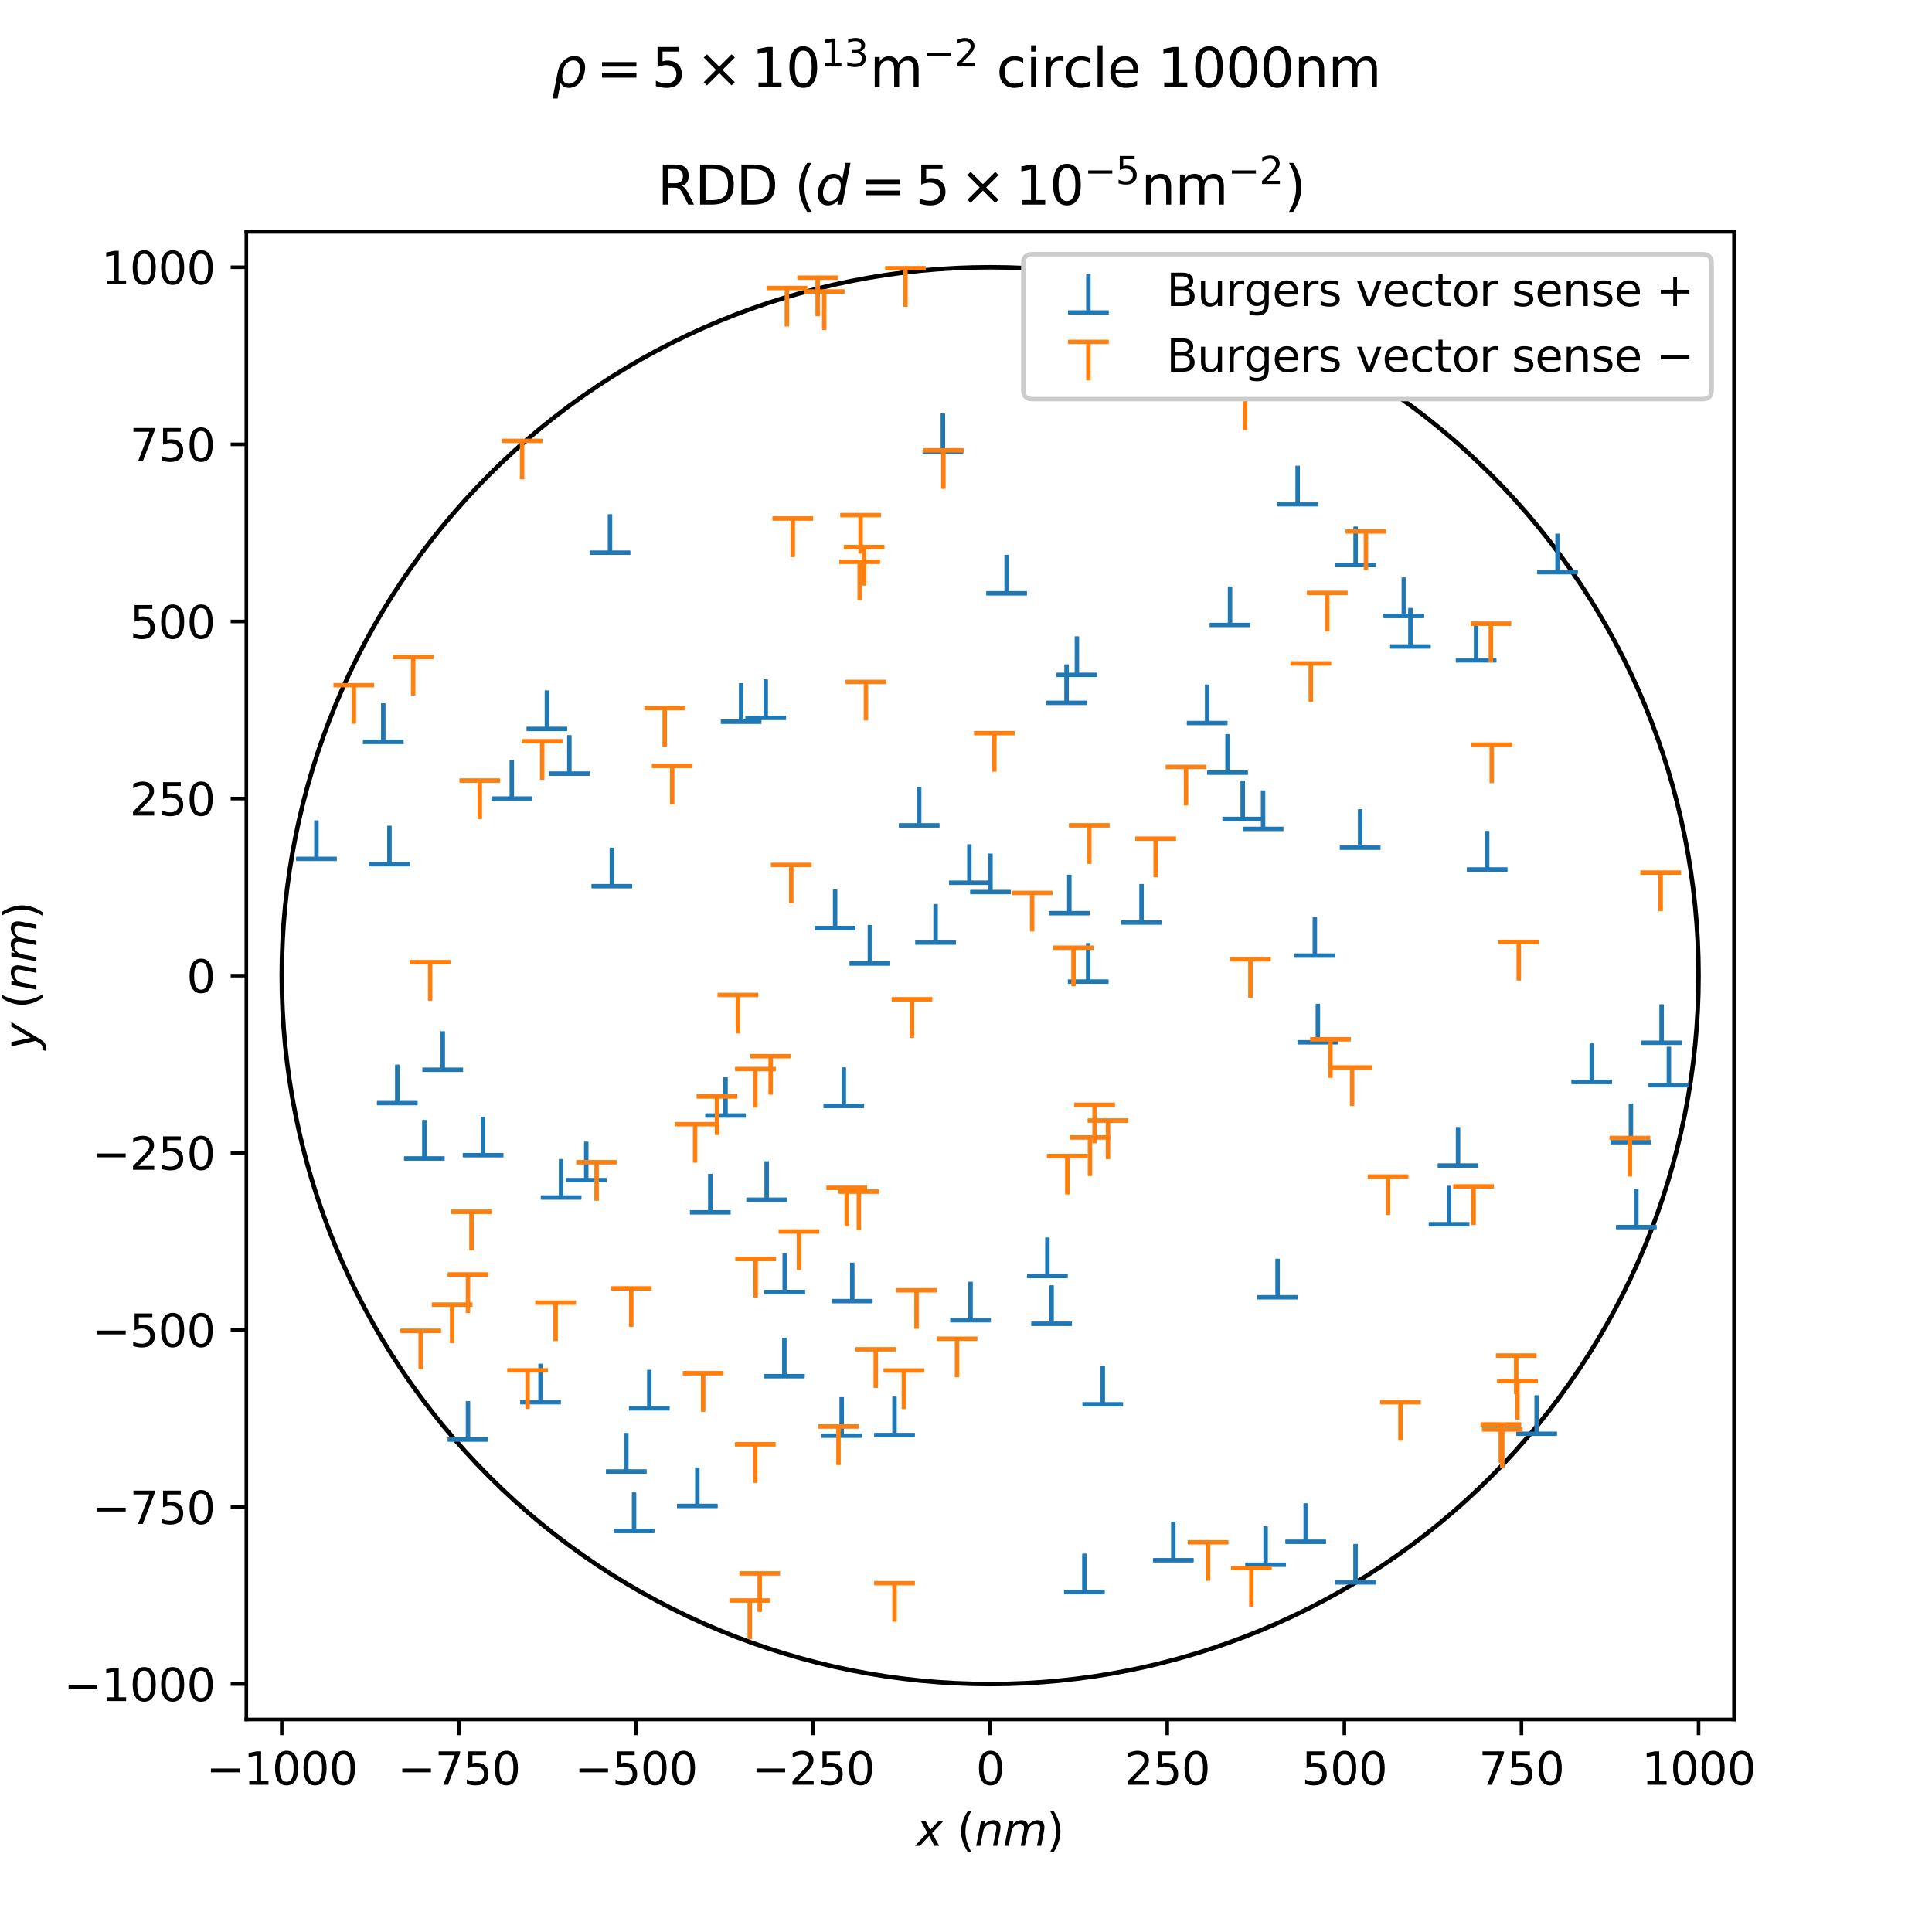 <?xml version="1.0" encoding="utf-8" standalone="no"?>
<!DOCTYPE svg PUBLIC "-//W3C//DTD SVG 1.1//EN"
  "http://www.w3.org/Graphics/SVG/1.1/DTD/svg11.dtd">
<svg height="432pt" version="1.1" viewBox="0 0 432 432" width="432pt" xmlns="http://www.w3.org/2000/svg" xmlns:xlink="http://www.w3.org/1999/xlink">
 <defs>
  <style type="text/css">*{stroke-linecap:butt;stroke-linejoin:round;}</style>
 </defs>
 <g id="figure_1">
  <g id="patch_1">
   <path d="M 0 432 
L 432 432 
L 432 0 
L 0 0 
z
" style="fill:#ffffff;"/>
  </g>
  <g id="axes_1">
   <g id="patch_2">
    <path d="M 55.08 384.48 
L 387.72 384.48 
L 387.72 51.84 
L 55.08 51.84 
z
" style="fill:#ffffff;"/>
   </g>
   <g id="matplotlib.axis_1">
    <g id="xtick_1">
     <g id="line2d_1">
      <defs>
       <path d="M 0 0 
L 0 3.5 
" id="m748b895d0b" style="stroke:#000000;stroke-width:0.8;"/>
      </defs>
      <g>
       <use style="stroke:#000000;stroke-width:0.8;" x="63" xlink:href="#m748b895d0b" y="384.48"/>
      </g>
     </g>
     <g id="text_1">
      <!-- −1000 -->
      <g transform="translate(46.085 399.078)scale(0.1 -0.1)">
       <defs>
        <path d="M 678 2272 
L 4684 2272 
L 4684 1741 
L 678 1741 
L 678 2272 
z
" id="DejaVuSans-2212" transform="scale(0.016)"/>
        <path d="M 794 531 
L 1825 531 
L 1825 4091 
L 703 3866 
L 703 4441 
L 1819 4666 
L 2450 4666 
L 2450 531 
L 3481 531 
L 3481 0 
L 794 0 
L 794 531 
z
" id="DejaVuSans-31" transform="scale(0.016)"/>
        <path d="M 2034 4250 
Q 1547 4250 1301 3770 
Q 1056 3291 1056 2328 
Q 1056 1369 1301 889 
Q 1547 409 2034 409 
Q 2525 409 2770 889 
Q 3016 1369 3016 2328 
Q 3016 3291 2770 3770 
Q 2525 4250 2034 4250 
z
M 2034 4750 
Q 2819 4750 3233 4129 
Q 3647 3509 3647 2328 
Q 3647 1150 3233 529 
Q 2819 -91 2034 -91 
Q 1250 -91 836 529 
Q 422 1150 422 2328 
Q 422 3509 836 4129 
Q 1250 4750 2034 4750 
z
" id="DejaVuSans-30" transform="scale(0.016)"/>
       </defs>
       <use xlink:href="#DejaVuSans-2212"/>
       <use x="83.789" xlink:href="#DejaVuSans-31"/>
       <use x="147.412" xlink:href="#DejaVuSans-30"/>
       <use x="211.035" xlink:href="#DejaVuSans-30"/>
       <use x="274.658" xlink:href="#DejaVuSans-30"/>
      </g>
     </g>
    </g>
    <g id="xtick_2">
     <g id="line2d_2">
      <g>
       <use style="stroke:#000000;stroke-width:0.8;" x="102.6" xlink:href="#m748b895d0b" y="384.48"/>
      </g>
     </g>
     <g id="text_2">
      <!-- −750 -->
      <g transform="translate(88.866 399.078)scale(0.1 -0.1)">
       <defs>
        <path d="M 525 4666 
L 3525 4666 
L 3525 4397 
L 1831 0 
L 1172 0 
L 2766 4134 
L 525 4134 
L 525 4666 
z
" id="DejaVuSans-37" transform="scale(0.016)"/>
        <path d="M 691 4666 
L 3169 4666 
L 3169 4134 
L 1269 4134 
L 1269 2991 
Q 1406 3038 1543 3061 
Q 1681 3084 1819 3084 
Q 2600 3084 3056 2656 
Q 3513 2228 3513 1497 
Q 3513 744 3044 326 
Q 2575 -91 1722 -91 
Q 1428 -91 1123 -41 
Q 819 9 494 109 
L 494 744 
Q 775 591 1075 516 
Q 1375 441 1709 441 
Q 2250 441 2565 725 
Q 2881 1009 2881 1497 
Q 2881 1984 2565 2268 
Q 2250 2553 1709 2553 
Q 1456 2553 1204 2497 
Q 953 2441 691 2322 
L 691 4666 
z
" id="DejaVuSans-35" transform="scale(0.016)"/>
       </defs>
       <use xlink:href="#DejaVuSans-2212"/>
       <use x="83.789" xlink:href="#DejaVuSans-37"/>
       <use x="147.412" xlink:href="#DejaVuSans-35"/>
       <use x="211.035" xlink:href="#DejaVuSans-30"/>
      </g>
     </g>
    </g>
    <g id="xtick_3">
     <g id="line2d_3">
      <g>
       <use style="stroke:#000000;stroke-width:0.8;" x="142.2" xlink:href="#m748b895d0b" y="384.48"/>
      </g>
     </g>
     <g id="text_3">
      <!-- −500 -->
      <g transform="translate(128.466 399.078)scale(0.1 -0.1)">
       <use xlink:href="#DejaVuSans-2212"/>
       <use x="83.789" xlink:href="#DejaVuSans-35"/>
       <use x="147.412" xlink:href="#DejaVuSans-30"/>
       <use x="211.035" xlink:href="#DejaVuSans-30"/>
      </g>
     </g>
    </g>
    <g id="xtick_4">
     <g id="line2d_4">
      <g>
       <use style="stroke:#000000;stroke-width:0.8;" x="181.8" xlink:href="#m748b895d0b" y="384.48"/>
      </g>
     </g>
     <g id="text_4">
      <!-- −250 -->
      <g transform="translate(168.066 399.078)scale(0.1 -0.1)">
       <defs>
        <path d="M 1228 531 
L 3431 531 
L 3431 0 
L 469 0 
L 469 531 
Q 828 903 1448 1529 
Q 2069 2156 2228 2338 
Q 2531 2678 2651 2914 
Q 2772 3150 2772 3378 
Q 2772 3750 2511 3984 
Q 2250 4219 1831 4219 
Q 1534 4219 1204 4116 
Q 875 4013 500 3803 
L 500 4441 
Q 881 4594 1212 4672 
Q 1544 4750 1819 4750 
Q 2544 4750 2975 4387 
Q 3406 4025 3406 3419 
Q 3406 3131 3298 2873 
Q 3191 2616 2906 2266 
Q 2828 2175 2409 1742 
Q 1991 1309 1228 531 
z
" id="DejaVuSans-32" transform="scale(0.016)"/>
       </defs>
       <use xlink:href="#DejaVuSans-2212"/>
       <use x="83.789" xlink:href="#DejaVuSans-32"/>
       <use x="147.412" xlink:href="#DejaVuSans-35"/>
       <use x="211.035" xlink:href="#DejaVuSans-30"/>
      </g>
     </g>
    </g>
    <g id="xtick_5">
     <g id="line2d_5">
      <g>
       <use style="stroke:#000000;stroke-width:0.8;" x="221.4" xlink:href="#m748b895d0b" y="384.48"/>
      </g>
     </g>
     <g id="text_5">
      <!-- 0 -->
      <g transform="translate(218.219 399.078)scale(0.1 -0.1)">
       <use xlink:href="#DejaVuSans-30"/>
      </g>
     </g>
    </g>
    <g id="xtick_6">
     <g id="line2d_6">
      <g>
       <use style="stroke:#000000;stroke-width:0.8;" x="261" xlink:href="#m748b895d0b" y="384.48"/>
      </g>
     </g>
     <g id="text_6">
      <!-- 250 -->
      <g transform="translate(251.456 399.078)scale(0.1 -0.1)">
       <use xlink:href="#DejaVuSans-32"/>
       <use x="63.623" xlink:href="#DejaVuSans-35"/>
       <use x="127.246" xlink:href="#DejaVuSans-30"/>
      </g>
     </g>
    </g>
    <g id="xtick_7">
     <g id="line2d_7">
      <g>
       <use style="stroke:#000000;stroke-width:0.8;" x="300.6" xlink:href="#m748b895d0b" y="384.48"/>
      </g>
     </g>
     <g id="text_7">
      <!-- 500 -->
      <g transform="translate(291.056 399.078)scale(0.1 -0.1)">
       <use xlink:href="#DejaVuSans-35"/>
       <use x="63.623" xlink:href="#DejaVuSans-30"/>
       <use x="127.246" xlink:href="#DejaVuSans-30"/>
      </g>
     </g>
    </g>
    <g id="xtick_8">
     <g id="line2d_8">
      <g>
       <use style="stroke:#000000;stroke-width:0.8;" x="340.2" xlink:href="#m748b895d0b" y="384.48"/>
      </g>
     </g>
     <g id="text_8">
      <!-- 750 -->
      <g transform="translate(330.656 399.078)scale(0.1 -0.1)">
       <use xlink:href="#DejaVuSans-37"/>
       <use x="63.623" xlink:href="#DejaVuSans-35"/>
       <use x="127.246" xlink:href="#DejaVuSans-30"/>
      </g>
     </g>
    </g>
    <g id="xtick_9">
     <g id="line2d_9">
      <g>
       <use style="stroke:#000000;stroke-width:0.8;" x="379.8" xlink:href="#m748b895d0b" y="384.48"/>
      </g>
     </g>
     <g id="text_9">
      <!-- 1000 -->
      <g transform="translate(367.075 399.078)scale(0.1 -0.1)">
       <use xlink:href="#DejaVuSans-31"/>
       <use x="63.623" xlink:href="#DejaVuSans-30"/>
       <use x="127.246" xlink:href="#DejaVuSans-30"/>
       <use x="190.869" xlink:href="#DejaVuSans-30"/>
      </g>
     </g>
    </g>
    <g id="text_10">
     <!-- $x \ (nm)$ -->
     <g transform="translate(204.85 412.757)scale(0.1 -0.1)">
      <defs>
       <path d="M 3841 3500 
L 2234 1784 
L 3219 0 
L 2559 0 
L 1819 1388 
L 531 0 
L -166 0 
L 1556 1844 
L 641 3500 
L 1300 3500 
L 1972 2234 
L 3144 3500 
L 3841 3500 
z
" id="DejaVuSans-Oblique-78" transform="scale(0.016)"/>
       <path d="M 1984 4856 
Q 1566 4138 1362 3434 
Q 1159 2731 1159 2009 
Q 1159 1288 1364 580 
Q 1569 -128 1984 -844 
L 1484 -844 
Q 1016 -109 783 600 
Q 550 1309 550 2009 
Q 550 2706 781 3412 
Q 1013 4119 1484 4856 
L 1984 4856 
z
" id="DejaVuSans-28" transform="scale(0.016)"/>
       <path d="M 3566 2113 
L 3156 0 
L 2578 0 
L 2988 2091 
Q 3016 2238 3031 2350 
Q 3047 2463 3047 2528 
Q 3047 2791 2881 2937 
Q 2716 3084 2419 3084 
Q 1956 3084 1622 2776 
Q 1288 2469 1184 1941 
L 800 0 
L 225 0 
L 903 3500 
L 1478 3500 
L 1363 2950 
Q 1603 3253 1940 3418 
Q 2278 3584 2650 3584 
Q 3113 3584 3367 3334 
Q 3622 3084 3622 2631 
Q 3622 2519 3608 2391 
Q 3594 2263 3566 2113 
z
" id="DejaVuSans-Oblique-6e" transform="scale(0.016)"/>
       <path d="M 5747 2113 
L 5338 0 
L 4763 0 
L 5166 2094 
Q 5191 2228 5203 2325 
Q 5216 2422 5216 2491 
Q 5216 2772 5059 2928 
Q 4903 3084 4622 3084 
Q 4203 3084 3875 2770 
Q 3547 2456 3450 1953 
L 3066 0 
L 2491 0 
L 2900 2094 
Q 2925 2209 2937 2307 
Q 2950 2406 2950 2484 
Q 2950 2769 2794 2926 
Q 2638 3084 2363 3084 
Q 1938 3084 1609 2770 
Q 1281 2456 1184 1953 
L 800 0 
L 225 0 
L 909 3500 
L 1484 3500 
L 1375 2956 
Q 1609 3263 1923 3423 
Q 2238 3584 2597 3584 
Q 2978 3584 3223 3384 
Q 3469 3184 3519 2828 
Q 3781 3197 4126 3390 
Q 4472 3584 4856 3584 
Q 5306 3584 5551 3325 
Q 5797 3066 5797 2591 
Q 5797 2488 5784 2364 
Q 5772 2241 5747 2113 
z
" id="DejaVuSans-Oblique-6d" transform="scale(0.016)"/>
       <path d="M 513 4856 
L 1013 4856 
Q 1481 4119 1714 3412 
Q 1947 2706 1947 2009 
Q 1947 1309 1714 600 
Q 1481 -109 1013 -844 
L 513 -844 
Q 928 -128 1133 580 
Q 1338 1288 1338 2009 
Q 1338 2731 1133 3434 
Q 928 4138 513 4856 
z
" id="DejaVuSans-29" transform="scale(0.016)"/>
      </defs>
      <use transform="translate(0 0.125)" xlink:href="#DejaVuSans-Oblique-78"/>
      <use transform="translate(91.65 0.125)" xlink:href="#DejaVuSans-28"/>
      <use transform="translate(130.664 0.125)" xlink:href="#DejaVuSans-Oblique-6e"/>
      <use transform="translate(194.043 0.125)" xlink:href="#DejaVuSans-Oblique-6d"/>
      <use transform="translate(291.455 0.125)" xlink:href="#DejaVuSans-29"/>
     </g>
    </g>
   </g>
   <g id="matplotlib.axis_2">
    <g id="ytick_1">
     <g id="line2d_10">
      <defs>
       <path d="M 0 0 
L -3.5 0 
" id="m57877d40d6" style="stroke:#000000;stroke-width:0.8;"/>
      </defs>
      <g>
       <use style="stroke:#000000;stroke-width:0.8;" x="55.08" xlink:href="#m57877d40d6" y="376.56"/>
      </g>
     </g>
     <g id="text_11">
      <!-- −1000 -->
      <g transform="translate(14.25 380.359)scale(0.1 -0.1)">
       <use xlink:href="#DejaVuSans-2212"/>
       <use x="83.789" xlink:href="#DejaVuSans-31"/>
       <use x="147.412" xlink:href="#DejaVuSans-30"/>
       <use x="211.035" xlink:href="#DejaVuSans-30"/>
       <use x="274.658" xlink:href="#DejaVuSans-30"/>
      </g>
     </g>
    </g>
    <g id="ytick_2">
     <g id="line2d_11">
      <g>
       <use style="stroke:#000000;stroke-width:0.8;" x="55.08" xlink:href="#m57877d40d6" y="336.96"/>
      </g>
     </g>
     <g id="text_12">
      <!-- −750 -->
      <g transform="translate(20.613 340.759)scale(0.1 -0.1)">
       <use xlink:href="#DejaVuSans-2212"/>
       <use x="83.789" xlink:href="#DejaVuSans-37"/>
       <use x="147.412" xlink:href="#DejaVuSans-35"/>
       <use x="211.035" xlink:href="#DejaVuSans-30"/>
      </g>
     </g>
    </g>
    <g id="ytick_3">
     <g id="line2d_12">
      <g>
       <use style="stroke:#000000;stroke-width:0.8;" x="55.08" xlink:href="#m57877d40d6" y="297.36"/>
      </g>
     </g>
     <g id="text_13">
      <!-- −500 -->
      <g transform="translate(20.613 301.159)scale(0.1 -0.1)">
       <use xlink:href="#DejaVuSans-2212"/>
       <use x="83.789" xlink:href="#DejaVuSans-35"/>
       <use x="147.412" xlink:href="#DejaVuSans-30"/>
       <use x="211.035" xlink:href="#DejaVuSans-30"/>
      </g>
     </g>
    </g>
    <g id="ytick_4">
     <g id="line2d_13">
      <g>
       <use style="stroke:#000000;stroke-width:0.8;" x="55.08" xlink:href="#m57877d40d6" y="257.76"/>
      </g>
     </g>
     <g id="text_14">
      <!-- −250 -->
      <g transform="translate(20.613 261.559)scale(0.1 -0.1)">
       <use xlink:href="#DejaVuSans-2212"/>
       <use x="83.789" xlink:href="#DejaVuSans-32"/>
       <use x="147.412" xlink:href="#DejaVuSans-35"/>
       <use x="211.035" xlink:href="#DejaVuSans-30"/>
      </g>
     </g>
    </g>
    <g id="ytick_5">
     <g id="line2d_14">
      <g>
       <use style="stroke:#000000;stroke-width:0.8;" x="55.08" xlink:href="#m57877d40d6" y="218.16"/>
      </g>
     </g>
     <g id="text_15">
      <!-- 0 -->
      <g transform="translate(41.718 221.959)scale(0.1 -0.1)">
       <use xlink:href="#DejaVuSans-30"/>
      </g>
     </g>
    </g>
    <g id="ytick_6">
     <g id="line2d_15">
      <g>
       <use style="stroke:#000000;stroke-width:0.8;" x="55.08" xlink:href="#m57877d40d6" y="178.56"/>
      </g>
     </g>
     <g id="text_16">
      <!-- 250 -->
      <g transform="translate(28.992 182.359)scale(0.1 -0.1)">
       <use xlink:href="#DejaVuSans-32"/>
       <use x="63.623" xlink:href="#DejaVuSans-35"/>
       <use x="127.246" xlink:href="#DejaVuSans-30"/>
      </g>
     </g>
    </g>
    <g id="ytick_7">
     <g id="line2d_16">
      <g>
       <use style="stroke:#000000;stroke-width:0.8;" x="55.08" xlink:href="#m57877d40d6" y="138.96"/>
      </g>
     </g>
     <g id="text_17">
      <!-- 500 -->
      <g transform="translate(28.992 142.759)scale(0.1 -0.1)">
       <use xlink:href="#DejaVuSans-35"/>
       <use x="63.623" xlink:href="#DejaVuSans-30"/>
       <use x="127.246" xlink:href="#DejaVuSans-30"/>
      </g>
     </g>
    </g>
    <g id="ytick_8">
     <g id="line2d_17">
      <g>
       <use style="stroke:#000000;stroke-width:0.8;" x="55.08" xlink:href="#m57877d40d6" y="99.36"/>
      </g>
     </g>
     <g id="text_18">
      <!-- 750 -->
      <g transform="translate(28.992 103.159)scale(0.1 -0.1)">
       <use xlink:href="#DejaVuSans-37"/>
       <use x="63.623" xlink:href="#DejaVuSans-35"/>
       <use x="127.246" xlink:href="#DejaVuSans-30"/>
      </g>
     </g>
    </g>
    <g id="ytick_9">
     <g id="line2d_18">
      <g>
       <use style="stroke:#000000;stroke-width:0.8;" x="55.08" xlink:href="#m57877d40d6" y="59.76"/>
      </g>
     </g>
     <g id="text_19">
      <!-- 1000 -->
      <g transform="translate(22.63 63.559)scale(0.1 -0.1)">
       <use xlink:href="#DejaVuSans-31"/>
       <use x="63.623" xlink:href="#DejaVuSans-30"/>
       <use x="127.246" xlink:href="#DejaVuSans-30"/>
       <use x="190.869" xlink:href="#DejaVuSans-30"/>
      </g>
     </g>
    </g>
    <g id="text_20">
     <!-- $y \ (nm)$ -->
     <g transform="translate(8.15 234.71)rotate(-90)scale(0.1 -0.1)">
      <defs>
       <path d="M 1588 -325 
Q 1188 -997 936 -1164 
Q 684 -1331 294 -1331 
L -159 -1331 
L -63 -850 
L 269 -850 
Q 509 -850 678 -719 
Q 847 -588 1056 -206 
L 1234 128 
L 459 3500 
L 1069 3500 
L 1650 819 
L 3256 3500 
L 3859 3500 
L 1588 -325 
z
" id="DejaVuSans-Oblique-79" transform="scale(0.016)"/>
      </defs>
      <use transform="translate(0 0.125)" xlink:href="#DejaVuSans-Oblique-79"/>
      <use transform="translate(91.65 0.125)" xlink:href="#DejaVuSans-28"/>
      <use transform="translate(130.664 0.125)" xlink:href="#DejaVuSans-Oblique-6e"/>
      <use transform="translate(194.043 0.125)" xlink:href="#DejaVuSans-Oblique-6d"/>
      <use transform="translate(291.455 0.125)" xlink:href="#DejaVuSans-29"/>
     </g>
    </g>
   </g>
   <g id="patch_3">
    <path d="M 55.08 384.48 
L 55.08 51.84 
" style="fill:none;stroke:#000000;stroke-linecap:square;stroke-linejoin:miter;stroke-width:0.8;"/>
   </g>
   <g id="patch_4">
    <path d="M 387.72 384.48 
L 387.72 51.84 
" style="fill:none;stroke:#000000;stroke-linecap:square;stroke-linejoin:miter;stroke-width:0.8;"/>
   </g>
   <g id="patch_5">
    <path d="M 55.08 384.48 
L 387.72 384.48 
" style="fill:none;stroke:#000000;stroke-linecap:square;stroke-linejoin:miter;stroke-width:0.8;"/>
   </g>
   <g id="patch_6">
    <path d="M 55.08 51.84 
L 387.72 51.84 
" style="fill:none;stroke:#000000;stroke-linecap:square;stroke-linejoin:miter;stroke-width:0.8;"/>
   </g>
   <g id="text_21">
    <!-- RDD $ \left( d = 5 \times 10^{-5} \mathrm{nm^{-2}} \right) $  -->
    <g transform="translate(147 45.84)scale(0.12 -0.12)">
     <defs>
      <path d="M 2841 2188 
Q 3044 2119 3236 1894 
Q 3428 1669 3622 1275 
L 4263 0 
L 3584 0 
L 2988 1197 
Q 2756 1666 2539 1819 
Q 2322 1972 1947 1972 
L 1259 1972 
L 1259 0 
L 628 0 
L 628 4666 
L 2053 4666 
Q 2853 4666 3247 4331 
Q 3641 3997 3641 3322 
Q 3641 2881 3436 2590 
Q 3231 2300 2841 2188 
z
M 1259 4147 
L 1259 2491 
L 2053 2491 
Q 2509 2491 2742 2702 
Q 2975 2913 2975 3322 
Q 2975 3731 2742 3939 
Q 2509 4147 2053 4147 
L 1259 4147 
z
" id="DejaVuSans-52" transform="scale(0.016)"/>
      <path d="M 1259 4147 
L 1259 519 
L 2022 519 
Q 2988 519 3436 956 
Q 3884 1394 3884 2338 
Q 3884 3275 3436 3711 
Q 2988 4147 2022 4147 
L 1259 4147 
z
M 628 4666 
L 1925 4666 
Q 3281 4666 3915 4102 
Q 4550 3538 4550 2338 
Q 4550 1131 3912 565 
Q 3275 0 1925 0 
L 628 0 
L 628 4666 
z
" id="DejaVuSans-44" transform="scale(0.016)"/>
      <path id="DejaVuSans-20" transform="scale(0.016)"/>
      <path d="M 2675 525 
Q 2444 222 2128 65 
Q 1813 -91 1428 -91 
Q 903 -91 598 267 
Q 294 625 294 1247 
Q 294 1766 478 2236 
Q 663 2706 1013 3078 
Q 1244 3325 1534 3454 
Q 1825 3584 2144 3584 
Q 2481 3584 2739 3421 
Q 2997 3259 3138 2956 
L 3513 4863 
L 4091 4863 
L 3144 0 
L 2566 0 
L 2675 525 
z
M 891 1350 
Q 891 897 1095 644 
Q 1300 391 1663 391 
Q 1931 391 2161 520 
Q 2391 650 2566 903 
Q 2750 1166 2856 1509 
Q 2963 1853 2963 2188 
Q 2963 2622 2758 2865 
Q 2553 3109 2194 3109 
Q 1922 3109 1687 2981 
Q 1453 2853 1288 2613 
Q 1106 2353 998 2009 
Q 891 1666 891 1350 
z
" id="DejaVuSans-Oblique-64" transform="scale(0.016)"/>
      <path d="M 678 2906 
L 4684 2906 
L 4684 2381 
L 678 2381 
L 678 2906 
z
M 678 1631 
L 4684 1631 
L 4684 1100 
L 678 1100 
L 678 1631 
z
" id="DejaVuSans-3d" transform="scale(0.016)"/>
      <path d="M 4488 3438 
L 3059 2003 
L 4488 575 
L 4116 197 
L 2681 1631 
L 1247 197 
L 878 575 
L 2303 2003 
L 878 3438 
L 1247 3816 
L 2681 2381 
L 4116 3816 
L 4488 3438 
z
" id="DejaVuSans-d7" transform="scale(0.016)"/>
      <path d="M 3513 2113 
L 3513 0 
L 2938 0 
L 2938 2094 
Q 2938 2591 2744 2837 
Q 2550 3084 2163 3084 
Q 1697 3084 1428 2787 
Q 1159 2491 1159 1978 
L 1159 0 
L 581 0 
L 581 3500 
L 1159 3500 
L 1159 2956 
Q 1366 3272 1645 3428 
Q 1925 3584 2291 3584 
Q 2894 3584 3203 3211 
Q 3513 2838 3513 2113 
z
" id="DejaVuSans-6e" transform="scale(0.016)"/>
      <path d="M 3328 2828 
Q 3544 3216 3844 3400 
Q 4144 3584 4550 3584 
Q 5097 3584 5394 3201 
Q 5691 2819 5691 2113 
L 5691 0 
L 5113 0 
L 5113 2094 
Q 5113 2597 4934 2840 
Q 4756 3084 4391 3084 
Q 3944 3084 3684 2787 
Q 3425 2491 3425 1978 
L 3425 0 
L 2847 0 
L 2847 2094 
Q 2847 2600 2669 2842 
Q 2491 3084 2119 3084 
Q 1678 3084 1418 2786 
Q 1159 2488 1159 1978 
L 1159 0 
L 581 0 
L 581 3500 
L 1159 3500 
L 1159 2956 
Q 1356 3278 1631 3431 
Q 1906 3584 2284 3584 
Q 2666 3584 2933 3390 
Q 3200 3197 3328 2828 
z
" id="DejaVuSans-6d" transform="scale(0.016)"/>
     </defs>
     <use transform="translate(0 0.766)" xlink:href="#DejaVuSans-52"/>
     <use transform="translate(69.482 0.766)" xlink:href="#DejaVuSans-44"/>
     <use transform="translate(146.484 0.766)" xlink:href="#DejaVuSans-44"/>
     <use transform="translate(223.486 0.766)" xlink:href="#DejaVuSans-20"/>
     <use transform="translate(255.273 0.766)" xlink:href="#DejaVuSans-28"/>
     <use transform="translate(294.287 0.766)" xlink:href="#DejaVuSans-Oblique-64"/>
     <use transform="translate(377.246 0.766)" xlink:href="#DejaVuSans-3d"/>
     <use transform="translate(480.518 0.766)" xlink:href="#DejaVuSans-35"/>
     <use transform="translate(563.623 0.766)" xlink:href="#DejaVuSans-d7"/>
     <use transform="translate(666.895 0.766)" xlink:href="#DejaVuSans-31"/>
     <use transform="translate(730.518 0.766)" xlink:href="#DejaVuSans-30"/>
     <use transform="translate(795.098 39.047)scale(0.7)" xlink:href="#DejaVuSans-2212"/>
     <use transform="translate(853.75 39.047)scale(0.7)" xlink:href="#DejaVuSans-35"/>
     <use transform="translate(901.021 0.766)" xlink:href="#DejaVuSans-6e"/>
     <use transform="translate(964.399 0.766)" xlink:href="#DejaVuSans-6d"/>
     <use transform="translate(1062.769 39.047)scale(0.7)" xlink:href="#DejaVuSans-2212"/>
     <use transform="translate(1121.421 39.047)scale(0.7)" xlink:href="#DejaVuSans-32"/>
     <use transform="translate(1168.691 0.766)" xlink:href="#DejaVuSans-29"/>
     <use transform="translate(1207.705 0.766)" xlink:href="#DejaVuSans-20"/>
    </g>
   </g>
   <g id="patch_7">
    <path clip-path="url(#pe1981dd161)" d="M 221.4 376.56 
C 263.408 376.56 303.701 359.87 333.406 330.166 
C 363.11 300.461 379.8 260.168 379.8 218.16 
C 379.8 176.152 363.11 135.859 333.406 106.154 
C 303.701 76.45 263.408 59.76 221.4 59.76 
C 179.392 59.76 139.099 76.45 109.394 106.154 
C 79.69 135.859 63 176.152 63 218.16 
C 63 260.168 79.69 300.461 109.394 330.166 
C 139.099 359.87 179.392 376.56 221.4 376.56 
z
" style="fill:none;stroke:#000000;stroke-linejoin:miter;"/>
   </g>
   <g id="PathCollection_1">
    <defs>
     <path d="M -3.912 4.456 
L -3.912 3.666 
L 0.147 3.666 
L 0.147 -4.456 
L 0.943 -4.456 
L 0.943 3.666 
L 5 3.666 
L 5 4.456 
L -3.912 4.456 
z
" id="m1d3782058e" style="stroke:#1f77b4;stroke-width:0.2;"/>
    </defs>
    <g clip-path="url(#pe1981dd161)">
     <use style="fill:#1f77b4;stroke:#1f77b4;stroke-width:0.2;" x="107.481" xlink:href="#m1d3782058e" y="254.238"/>
     <use style="fill:#1f77b4;stroke:#1f77b4;stroke-width:0.2;" x="199.468" xlink:href="#m1d3782058e" y="316.828"/>
     <use style="fill:#1f77b4;stroke:#1f77b4;stroke-width:0.2;" x="188.128" xlink:href="#m1d3782058e" y="243.228"/>
     <use style="fill:#1f77b4;stroke:#1f77b4;stroke-width:0.2;" x="94.342" xlink:href="#m1d3782058e" y="254.973"/>
     <use style="fill:#1f77b4;stroke:#1f77b4;stroke-width:0.2;" x="126.764" xlink:href="#m1d3782058e" y="168.929"/>
     <use style="fill:#1f77b4;stroke:#1f77b4;stroke-width:0.2;" x="139.502" xlink:href="#m1d3782058e" y="324.976"/>
     <use style="fill:#1f77b4;stroke:#1f77b4;stroke-width:0.2;" x="85.154" xlink:href="#m1d3782058e" y="161.812"/>
     <use style="fill:#1f77b4;stroke:#1f77b4;stroke-width:0.2;" x="343.05" xlink:href="#m1d3782058e" y="316.535"/>
     <use style="fill:#1f77b4;stroke:#1f77b4;stroke-width:0.2;" x="364.133" xlink:href="#m1d3782058e" y="251.326"/>
     <use style="fill:#1f77b4;stroke:#1f77b4;stroke-width:0.2;" x="208.652" xlink:href="#m1d3782058e" y="206.697"/>
     <use style="fill:#1f77b4;stroke:#1f77b4;stroke-width:0.2;" x="246.031" xlink:href="#m1d3782058e" y="309.95"/>
     <use style="fill:#1f77b4;stroke:#1f77b4;stroke-width:0.2;" x="88.288" xlink:href="#m1d3782058e" y="242.596"/>
     <use style="fill:#1f77b4;stroke:#1f77b4;stroke-width:0.2;" x="161.684" xlink:href="#m1d3782058e" y="245.369"/>
     <use style="fill:#1f77b4;stroke:#1f77b4;stroke-width:0.2;" x="323.469" xlink:href="#m1d3782058e" y="269.686"/>
     <use style="fill:#1f77b4;stroke:#1f77b4;stroke-width:0.2;" x="254.707" xlink:href="#m1d3782058e" y="202.221"/>
     <use style="fill:#1f77b4;stroke:#1f77b4;stroke-width:0.2;" x="281.885" xlink:href="#m1d3782058e" y="181.288"/>
     <use style="fill:#1f77b4;stroke:#1f77b4;stroke-width:0.2;" x="242.784" xlink:href="#m1d3782058e" y="215.429"/>
     <use style="fill:#1f77b4;stroke:#1f77b4;stroke-width:0.2;" x="291.41" xlink:href="#m1d3782058e" y="340.687"/>
     <use style="fill:#1f77b4;stroke:#1f77b4;stroke-width:0.2;" x="234.592" xlink:href="#m1d3782058e" y="291.946"/>
     <use style="fill:#1f77b4;stroke:#1f77b4;stroke-width:0.2;" x="285.127" xlink:href="#m1d3782058e" y="286.012"/>
     <use style="fill:#1f77b4;stroke:#1f77b4;stroke-width:0.2;" x="372.623" xlink:href="#m1d3782058e" y="238.599"/>
     <use style="fill:#1f77b4;stroke:#1f77b4;stroke-width:0.2;" x="261.813" xlink:href="#m1d3782058e" y="344.813"/>
     <use style="fill:#1f77b4;stroke:#1f77b4;stroke-width:0.2;" x="193.96" xlink:href="#m1d3782058e" y="211.386"/>
     <use style="fill:#1f77b4;stroke:#1f77b4;stroke-width:0.2;" x="233.655" xlink:href="#m1d3782058e" y="281.264"/>
     <use style="fill:#1f77b4;stroke:#1f77b4;stroke-width:0.2;" x="313.35" xlink:href="#m1d3782058e" y="133.671"/>
     <use style="fill:#1f77b4;stroke:#1f77b4;stroke-width:0.2;" x="144.643" xlink:href="#m1d3782058e" y="310.85"/>
     <use style="fill:#1f77b4;stroke:#1f77b4;stroke-width:0.2;" x="269.381" xlink:href="#m1d3782058e" y="157.607"/>
     <use style="fill:#1f77b4;stroke:#1f77b4;stroke-width:0.2;" x="365.342" xlink:href="#m1d3782058e" y="270.321"/>
     <use style="fill:#1f77b4;stroke:#1f77b4;stroke-width:0.2;" x="98.452" xlink:href="#m1d3782058e" y="235.145"/>
     <use style="fill:#1f77b4;stroke:#1f77b4;stroke-width:0.2;" x="121.741" xlink:href="#m1d3782058e" y="158.936"/>
     <use style="fill:#1f77b4;stroke:#1f77b4;stroke-width:0.2;" x="210.289" xlink:href="#m1d3782058e" y="97.008"/>
     <use style="fill:#1f77b4;stroke:#1f77b4;stroke-width:0.2;" x="241.929" xlink:href="#m1d3782058e" y="351.942"/>
     <use style="fill:#1f77b4;stroke:#1f77b4;stroke-width:0.2;" x="136.267" xlink:href="#m1d3782058e" y="194.092"/>
     <use style="fill:#1f77b4;stroke:#1f77b4;stroke-width:0.2;" x="130.541" xlink:href="#m1d3782058e" y="259.828"/>
     <use style="fill:#1f77b4;stroke:#1f77b4;stroke-width:0.2;" x="293.456" xlink:href="#m1d3782058e" y="209.613"/>
     <use style="fill:#1f77b4;stroke:#1f77b4;stroke-width:0.2;" x="170.886" xlink:href="#m1d3782058e" y="264.203"/>
     <use style="fill:#1f77b4;stroke:#1f77b4;stroke-width:0.2;" x="104.096" xlink:href="#m1d3782058e" y="317.833"/>
     <use style="fill:#1f77b4;stroke:#1f77b4;stroke-width:0.2;" x="120.322" xlink:href="#m1d3782058e" y="309.479"/>
     <use style="fill:#1f77b4;stroke:#1f77b4;stroke-width:0.2;" x="325.475" xlink:href="#m1d3782058e" y="256.557"/>
     <use style="fill:#1f77b4;stroke:#1f77b4;stroke-width:0.2;" x="190.021" xlink:href="#m1d3782058e" y="286.872"/>
     <use style="fill:#1f77b4;stroke:#1f77b4;stroke-width:0.2;" x="170.669" xlink:href="#m1d3782058e" y="156.449"/>
     <use style="fill:#1f77b4;stroke:#1f77b4;stroke-width:0.2;" x="186.19" xlink:href="#m1d3782058e" y="203.454"/>
     <use style="fill:#1f77b4;stroke:#1f77b4;stroke-width:0.2;" x="187.664" xlink:href="#m1d3782058e" y="316.961"/>
     <use style="fill:#1f77b4;stroke:#1f77b4;stroke-width:0.2;" x="303.591" xlink:href="#m1d3782058e" y="185.483"/>
     <use style="fill:#1f77b4;stroke:#1f77b4;stroke-width:0.2;" x="155.382" xlink:href="#m1d3782058e" y="332.673"/>
     <use style="fill:#1f77b4;stroke:#1f77b4;stroke-width:0.2;" x="174.841" xlink:href="#m1d3782058e" y="303.66"/>
     <use style="fill:#1f77b4;stroke:#1f77b4;stroke-width:0.2;" x="237.938" xlink:href="#m1d3782058e" y="153.1"/>
     <use style="fill:#1f77b4;stroke:#1f77b4;stroke-width:0.2;" x="238.556" xlink:href="#m1d3782058e" y="200.136"/>
     <use style="fill:#1f77b4;stroke:#1f77b4;stroke-width:0.2;" x="204.985" xlink:href="#m1d3782058e" y="180.505"/>
     <use style="fill:#1f77b4;stroke:#1f77b4;stroke-width:0.2;" x="135.854" xlink:href="#m1d3782058e" y="119.528"/>
     <use style="fill:#1f77b4;stroke:#1f77b4;stroke-width:0.2;" x="124.917" xlink:href="#m1d3782058e" y="263.707"/>
     <use style="fill:#1f77b4;stroke:#1f77b4;stroke-width:0.2;" x="113.897" xlink:href="#m1d3782058e" y="174.5"/>
     <use style="fill:#1f77b4;stroke:#1f77b4;stroke-width:0.2;" x="370.993" xlink:href="#m1d3782058e" y="229.107"/>
     <use style="fill:#1f77b4;stroke:#1f77b4;stroke-width:0.2;" x="347.727" xlink:href="#m1d3782058e" y="123.875"/>
     <use style="fill:#1f77b4;stroke:#1f77b4;stroke-width:0.2;" x="240.25" xlink:href="#m1d3782058e" y="146.839"/>
     <use style="fill:#1f77b4;stroke:#1f77b4;stroke-width:0.2;" x="289.615" xlink:href="#m1d3782058e" y="108.69"/>
     <use style="fill:#1f77b4;stroke:#1f77b4;stroke-width:0.2;" x="174.916" xlink:href="#m1d3782058e" y="284.84"/>
     <use style="fill:#1f77b4;stroke:#1f77b4;stroke-width:0.2;" x="220.929" xlink:href="#m1d3782058e" y="195.402"/>
     <use style="fill:#1f77b4;stroke:#1f77b4;stroke-width:0.2;" x="86.536" xlink:href="#m1d3782058e" y="189.178"/>
     <use style="fill:#1f77b4;stroke:#1f77b4;stroke-width:0.2;" x="224.538" xlink:href="#m1d3782058e" y="128.608"/>
     <use style="fill:#1f77b4;stroke:#1f77b4;stroke-width:0.2;" x="274.493" xlink:href="#m1d3782058e" y="135.683"/>
     <use style="fill:#1f77b4;stroke:#1f77b4;stroke-width:0.2;" x="314.831" xlink:href="#m1d3782058e" y="140.495"/>
     <use style="fill:#1f77b4;stroke:#1f77b4;stroke-width:0.2;" x="141.235" xlink:href="#m1d3782058e" y="338.265"/>
     <use style="fill:#1f77b4;stroke:#1f77b4;stroke-width:0.2;" x="302.576" xlink:href="#m1d3782058e" y="122.285"/>
     <use style="fill:#1f77b4;stroke:#1f77b4;stroke-width:0.2;" x="270.137" xlink:href="#m1d3782058e" y="78.446"/>
     <use style="fill:#1f77b4;stroke:#1f77b4;stroke-width:0.2;" x="165.174" xlink:href="#m1d3782058e" y="157.316"/>
     <use style="fill:#1f77b4;stroke:#1f77b4;stroke-width:0.2;" x="282.447" xlink:href="#m1d3782058e" y="345.818"/>
     <use style="fill:#1f77b4;stroke:#1f77b4;stroke-width:0.2;" x="277.335" xlink:href="#m1d3782058e" y="179.057"/>
     <use style="fill:#1f77b4;stroke:#1f77b4;stroke-width:0.2;" x="302.555" xlink:href="#m1d3782058e" y="349.765"/>
     <use style="fill:#1f77b4;stroke:#1f77b4;stroke-width:0.2;" x="329.514" xlink:href="#m1d3782058e" y="143.59"/>
     <use style="fill:#1f77b4;stroke:#1f77b4;stroke-width:0.2;" x="294.131" xlink:href="#m1d3782058e" y="228.997"/>
     <use style="fill:#1f77b4;stroke:#1f77b4;stroke-width:0.2;" x="70.206" xlink:href="#m1d3782058e" y="187.988"/>
     <use style="fill:#1f77b4;stroke:#1f77b4;stroke-width:0.2;" x="355.375" xlink:href="#m1d3782058e" y="237.863"/>
     <use style="fill:#1f77b4;stroke:#1f77b4;stroke-width:0.2;" x="158.281" xlink:href="#m1d3782058e" y="267.022"/>
     <use style="fill:#1f77b4;stroke:#1f77b4;stroke-width:0.2;" x="216.469" xlink:href="#m1d3782058e" y="291.152"/>
     <use style="fill:#1f77b4;stroke:#1f77b4;stroke-width:0.2;" x="331.987" xlink:href="#m1d3782058e" y="190.367"/>
     <use style="fill:#1f77b4;stroke:#1f77b4;stroke-width:0.2;" x="216.206" xlink:href="#m1d3782058e" y="193.322"/>
     <use style="fill:#1f77b4;stroke:#1f77b4;stroke-width:0.2;" x="273.934" xlink:href="#m1d3782058e" y="168.705"/>
    </g>
   </g>
   <g id="PathCollection_2">
    <defs>
     <path d="M 5 -4.456 
L 5 -3.666 
L 0.943 -3.666 
L 0.943 4.456 
L 0.147 4.456 
L 0.147 -3.666 
L -3.912 -3.666 
L -3.912 -4.456 
L 5 -4.456 
z
" id="m6ae80f72e4" style="stroke:#ff7f0e;stroke-width:0.2;"/>
    </defs>
    <g clip-path="url(#pe1981dd161)">
     <use style="fill:#ff7f0e;stroke:#ff7f0e;stroke-width:0.2;" x="191.891" xlink:href="#m6ae80f72e4" y="119.242"/>
     <use style="fill:#ff7f0e;stroke:#ff7f0e;stroke-width:0.2;" x="292.559" xlink:href="#m6ae80f72e4" y="152.399"/>
     <use style="fill:#ff7f0e;stroke:#ff7f0e;stroke-width:0.2;" x="176.72" xlink:href="#m6ae80f72e4" y="120.001"/>
     <use style="fill:#ff7f0e;stroke:#ff7f0e;stroke-width:0.2;" x="149.758" xlink:href="#m6ae80f72e4" y="175.342"/>
     <use style="fill:#ff7f0e;stroke:#ff7f0e;stroke-width:0.2;" x="333.014" xlink:href="#m6ae80f72e4" y="170.568"/>
     <use style="fill:#ff7f0e;stroke:#ff7f0e;stroke-width:0.2;" x="169.336" xlink:href="#m6ae80f72e4" y="355.87"/>
     <use style="fill:#ff7f0e;stroke:#ff7f0e;stroke-width:0.2;" x="171.782" xlink:href="#m6ae80f72e4" y="240.227"/>
     <use style="fill:#ff7f0e;stroke:#ff7f0e;stroke-width:0.2;" x="210.4" xlink:href="#m6ae80f72e4" y="104.757"/>
     <use style="fill:#ff7f0e;stroke:#ff7f0e;stroke-width:0.2;" x="164.449" xlink:href="#m6ae80f72e4" y="226.539"/>
     <use style="fill:#ff7f0e;stroke:#ff7f0e;stroke-width:0.2;" x="332.822" xlink:href="#m6ae80f72e4" y="143.517"/>
     <use style="fill:#ff7f0e;stroke:#ff7f0e;stroke-width:0.2;" x="132.85" xlink:href="#m6ae80f72e4" y="263.944"/>
     <use style="fill:#ff7f0e;stroke:#ff7f0e;stroke-width:0.2;" x="328.947" xlink:href="#m6ae80f72e4" y="269.35"/>
     <use style="fill:#ff7f0e;stroke:#ff7f0e;stroke-width:0.2;" x="193.08" xlink:href="#m6ae80f72e4" y="156.544"/>
     <use style="fill:#ff7f0e;stroke:#ff7f0e;stroke-width:0.2;" x="191.502" xlink:href="#m6ae80f72e4" y="270.509"/>
     <use style="fill:#ff7f0e;stroke:#ff7f0e;stroke-width:0.2;" x="296.236" xlink:href="#m6ae80f72e4" y="136.642"/>
     <use style="fill:#ff7f0e;stroke:#ff7f0e;stroke-width:0.2;" x="201.564" xlink:href="#m6ae80f72e4" y="310.513"/>
     <use style="fill:#ff7f0e;stroke:#ff7f0e;stroke-width:0.2;" x="183.754" xlink:href="#m6ae80f72e4" y="69.235"/>
     <use style="fill:#ff7f0e;stroke:#ff7f0e;stroke-width:0.2;" x="277.876" xlink:href="#m6ae80f72e4" y="91.618"/>
     <use style="fill:#ff7f0e;stroke:#ff7f0e;stroke-width:0.2;" x="104.099" xlink:href="#m6ae80f72e4" y="289.046"/>
     <use style="fill:#ff7f0e;stroke:#ff7f0e;stroke-width:0.2;" x="370.781" xlink:href="#m6ae80f72e4" y="199.186"/>
     <use style="fill:#ff7f0e;stroke:#ff7f0e;stroke-width:0.2;" x="243.173" xlink:href="#m6ae80f72e4" y="258.397"/>
     <use style="fill:#ff7f0e;stroke:#ff7f0e;stroke-width:0.2;" x="339.055" xlink:href="#m6ae80f72e4" y="214.688"/>
     <use style="fill:#ff7f0e;stroke:#ff7f0e;stroke-width:0.2;" x="168.34" xlink:href="#m6ae80f72e4" y="327.015"/>
     <use style="fill:#ff7f0e;stroke:#ff7f0e;stroke-width:0.2;" x="201.921" xlink:href="#m6ae80f72e4" y="64.03"/>
     <use style="fill:#ff7f0e;stroke:#ff7f0e;stroke-width:0.2;" x="213.447" xlink:href="#m6ae80f72e4" y="303.406"/>
     <use style="fill:#ff7f0e;stroke:#ff7f0e;stroke-width:0.2;" x="296.95" xlink:href="#m6ae80f72e4" y="236.454"/>
     <use style="fill:#ff7f0e;stroke:#ff7f0e;stroke-width:0.2;" x="221.793" xlink:href="#m6ae80f72e4" y="167.997"/>
     <use style="fill:#ff7f0e;stroke:#ff7f0e;stroke-width:0.2;" x="203.377" xlink:href="#m6ae80f72e4" y="227.509"/>
     <use style="fill:#ff7f0e;stroke:#ff7f0e;stroke-width:0.2;" x="93.517" xlink:href="#m6ae80f72e4" y="301.637"/>
     <use style="fill:#ff7f0e;stroke:#ff7f0e;stroke-width:0.2;" x="104.884" xlink:href="#m6ae80f72e4" y="275.016"/>
     <use style="fill:#ff7f0e;stroke:#ff7f0e;stroke-width:0.2;" x="245.026" xlink:href="#m6ae80f72e4" y="79.806"/>
     <use style="fill:#ff7f0e;stroke:#ff7f0e;stroke-width:0.2;" x="301.798" xlink:href="#m6ae80f72e4" y="242.756"/>
     <use style="fill:#ff7f0e;stroke:#ff7f0e;stroke-width:0.2;" x="106.734" xlink:href="#m6ae80f72e4" y="178.599"/>
     <use style="fill:#ff7f0e;stroke:#ff7f0e;stroke-width:0.2;" x="244.209" xlink:href="#m6ae80f72e4" y="251.091"/>
     <use style="fill:#ff7f0e;stroke:#ff7f0e;stroke-width:0.2;" x="186.946" xlink:href="#m6ae80f72e4" y="323.029"/>
     <use style="fill:#ff7f0e;stroke:#ff7f0e;stroke-width:0.2;" x="175.41" xlink:href="#m6ae80f72e4" y="68.457"/>
     <use style="fill:#ff7f0e;stroke:#ff7f0e;stroke-width:0.2;" x="279.266" xlink:href="#m6ae80f72e4" y="354.701"/>
     <use style="fill:#ff7f0e;stroke:#ff7f0e;stroke-width:0.2;" x="148.086" xlink:href="#m6ae80f72e4" y="162.395"/>
     <use style="fill:#ff7f0e;stroke:#ff7f0e;stroke-width:0.2;" x="335.362" xlink:href="#m6ae80f72e4" y="323.701"/>
     <use style="fill:#ff7f0e;stroke:#ff7f0e;stroke-width:0.2;" x="154.881" xlink:href="#m6ae80f72e4" y="255.425"/>
     <use style="fill:#ff7f0e;stroke:#ff7f0e;stroke-width:0.2;" x="335.05" xlink:href="#m6ae80f72e4" y="322.576"/>
     <use style="fill:#ff7f0e;stroke:#ff7f0e;stroke-width:0.2;" x="167.104" xlink:href="#m6ae80f72e4" y="361.936"/>
     <use style="fill:#ff7f0e;stroke:#ff7f0e;stroke-width:0.2;" x="199.471" xlink:href="#m6ae80f72e4" y="358.058"/>
     <use style="fill:#ff7f0e;stroke:#ff7f0e;stroke-width:0.2;" x="95.634" xlink:href="#m6ae80f72e4" y="219.207"/>
     <use style="fill:#ff7f0e;stroke:#ff7f0e;stroke-width:0.2;" x="363.907" xlink:href="#m6ae80f72e4" y="258.512"/>
     <use style="fill:#ff7f0e;stroke:#ff7f0e;stroke-width:0.2;" x="168.418" xlink:href="#m6ae80f72e4" y="285.576"/>
     <use style="fill:#ff7f0e;stroke:#ff7f0e;stroke-width:0.2;" x="91.84" xlink:href="#m6ae80f72e4" y="150.968"/>
     <use style="fill:#ff7f0e;stroke:#ff7f0e;stroke-width:0.2;" x="123.689" xlink:href="#m6ae80f72e4" y="295.332"/>
     <use style="fill:#ff7f0e;stroke:#ff7f0e;stroke-width:0.2;" x="239.492" xlink:href="#m6ae80f72e4" y="215.968"/>
     <use style="fill:#ff7f0e;stroke:#ff7f0e;stroke-width:0.2;" x="191.68" xlink:href="#m6ae80f72e4" y="129.678"/>
     <use style="fill:#ff7f0e;stroke:#ff7f0e;stroke-width:0.2;" x="188.789" xlink:href="#m6ae80f72e4" y="269.671"/>
     <use style="fill:#ff7f0e;stroke:#ff7f0e;stroke-width:0.2;" x="182.293" xlink:href="#m6ae80f72e4" y="66.156"/>
     <use style="fill:#ff7f0e;stroke:#ff7f0e;stroke-width:0.2;" x="140.608" xlink:href="#m6ae80f72e4" y="292.155"/>
     <use style="fill:#ff7f0e;stroke:#ff7f0e;stroke-width:0.2;" x="120.69" xlink:href="#m6ae80f72e4" y="169.814"/>
     <use style="fill:#ff7f0e;stroke:#ff7f0e;stroke-width:0.2;" x="304.884" xlink:href="#m6ae80f72e4" y="122.896"/>
     <use style="fill:#ff7f0e;stroke:#ff7f0e;stroke-width:0.2;" x="192.672" xlink:href="#m6ae80f72e4" y="126.385"/>
     <use style="fill:#ff7f0e;stroke:#ff7f0e;stroke-width:0.2;" x="168.364" xlink:href="#m6ae80f72e4" y="243.102"/>
     <use style="fill:#ff7f0e;stroke:#ff7f0e;stroke-width:0.2;" x="100.559" xlink:href="#m6ae80f72e4" y="295.781"/>
     <use style="fill:#ff7f0e;stroke:#ff7f0e;stroke-width:0.2;" x="159.773" xlink:href="#m6ae80f72e4" y="249.232"/>
     <use style="fill:#ff7f0e;stroke:#ff7f0e;stroke-width:0.2;" x="156.68" xlink:href="#m6ae80f72e4" y="311.115"/>
     <use style="fill:#ff7f0e;stroke:#ff7f0e;stroke-width:0.2;" x="178.109" xlink:href="#m6ae80f72e4" y="279.431"/>
     <use style="fill:#ff7f0e;stroke:#ff7f0e;stroke-width:0.2;" x="176.382" xlink:href="#m6ae80f72e4" y="197.464"/>
     <use style="fill:#ff7f0e;stroke:#ff7f0e;stroke-width:0.2;" x="338.487" xlink:href="#m6ae80f72e4" y="307.173"/>
     <use style="fill:#ff7f0e;stroke:#ff7f0e;stroke-width:0.2;" x="116.203" xlink:href="#m6ae80f72e4" y="102.641"/>
     <use style="fill:#ff7f0e;stroke:#ff7f0e;stroke-width:0.2;" x="78.57" xlink:href="#m6ae80f72e4" y="157.271"/>
     <use style="fill:#ff7f0e;stroke:#ff7f0e;stroke-width:0.2;" x="338.76" xlink:href="#m6ae80f72e4" y="312.884"/>
     <use style="fill:#ff7f0e;stroke:#ff7f0e;stroke-width:0.2;" x="269.589" xlink:href="#m6ae80f72e4" y="348.924"/>
     <use style="fill:#ff7f0e;stroke:#ff7f0e;stroke-width:0.2;" x="195.28" xlink:href="#m6ae80f72e4" y="305.776"/>
     <use style="fill:#ff7f0e;stroke:#ff7f0e;stroke-width:0.2;" x="257.857" xlink:href="#m6ae80f72e4" y="191.593"/>
     <use style="fill:#ff7f0e;stroke:#ff7f0e;stroke-width:0.2;" x="309.822" xlink:href="#m6ae80f72e4" y="267.145"/>
     <use style="fill:#ff7f0e;stroke:#ff7f0e;stroke-width:0.2;" x="204.393" xlink:href="#m6ae80f72e4" y="292.575"/>
     <use style="fill:#ff7f0e;stroke:#ff7f0e;stroke-width:0.2;" x="279.054" xlink:href="#m6ae80f72e4" y="218.578"/>
     <use style="fill:#ff7f0e;stroke:#ff7f0e;stroke-width:0.2;" x="243.023" xlink:href="#m6ae80f72e4" y="188.614"/>
     <use style="fill:#ff7f0e;stroke:#ff7f0e;stroke-width:0.2;" x="312.6" xlink:href="#m6ae80f72e4" y="317.599"/>
     <use style="fill:#ff7f0e;stroke:#ff7f0e;stroke-width:0.2;" x="230.248" xlink:href="#m6ae80f72e4" y="203.723"/>
     <use style="fill:#ff7f0e;stroke:#ff7f0e;stroke-width:0.2;" x="117.423" xlink:href="#m6ae80f72e4" y="310.48"/>
     <use style="fill:#ff7f0e;stroke:#ff7f0e;stroke-width:0.2;" x="264.653" xlink:href="#m6ae80f72e4" y="175.544"/>
     <use style="fill:#ff7f0e;stroke:#ff7f0e;stroke-width:0.2;" x="247.201" xlink:href="#m6ae80f72e4" y="254.623"/>
     <use style="fill:#ff7f0e;stroke:#ff7f0e;stroke-width:0.2;" x="238.11" xlink:href="#m6ae80f72e4" y="262.533"/>
    </g>
   </g>
   <g id="legend_1">
    <g id="patch_8">
     <path d="M 230.82 89.237 
L 380.72 89.237 
Q 382.72 89.237 382.72 87.237 
L 382.72 58.84 
Q 382.72 56.84 380.72 56.84 
L 230.82 56.84 
Q 228.82 56.84 228.82 58.84 
L 228.82 87.237 
Q 228.82 89.237 230.82 89.237 
z
" style="fill:#ffffff;stroke:#cccccc;stroke-linejoin:miter;"/>
    </g>
    <g id="PathCollection_3">
     <g>
      <use style="fill:#1f77b4;stroke:#1f77b4;stroke-width:0.2;" x="242.82" xlink:href="#m1d3782058e" y="65.813"/>
     </g>
    </g>
    <g id="text_22">
     <!-- Burgers vector sense $+$ -->
     <g transform="translate(260.82 68.438)scale(0.1 -0.1)">
      <defs>
       <path d="M 1259 2228 
L 1259 519 
L 2272 519 
Q 2781 519 3026 730 
Q 3272 941 3272 1375 
Q 3272 1813 3026 2020 
Q 2781 2228 2272 2228 
L 1259 2228 
z
M 1259 4147 
L 1259 2741 
L 2194 2741 
Q 2656 2741 2882 2914 
Q 3109 3088 3109 3444 
Q 3109 3797 2882 3972 
Q 2656 4147 2194 4147 
L 1259 4147 
z
M 628 4666 
L 2241 4666 
Q 2963 4666 3353 4366 
Q 3744 4066 3744 3513 
Q 3744 3084 3544 2831 
Q 3344 2578 2956 2516 
Q 3422 2416 3680 2098 
Q 3938 1781 3938 1306 
Q 3938 681 3513 340 
Q 3088 0 2303 0 
L 628 0 
L 628 4666 
z
" id="DejaVuSans-42" transform="scale(0.016)"/>
       <path d="M 544 1381 
L 544 3500 
L 1119 3500 
L 1119 1403 
Q 1119 906 1312 657 
Q 1506 409 1894 409 
Q 2359 409 2629 706 
Q 2900 1003 2900 1516 
L 2900 3500 
L 3475 3500 
L 3475 0 
L 2900 0 
L 2900 538 
Q 2691 219 2414 64 
Q 2138 -91 1772 -91 
Q 1169 -91 856 284 
Q 544 659 544 1381 
z
M 1991 3584 
L 1991 3584 
z
" id="DejaVuSans-75" transform="scale(0.016)"/>
       <path d="M 2631 2963 
Q 2534 3019 2420 3045 
Q 2306 3072 2169 3072 
Q 1681 3072 1420 2755 
Q 1159 2438 1159 1844 
L 1159 0 
L 581 0 
L 581 3500 
L 1159 3500 
L 1159 2956 
Q 1341 3275 1631 3429 
Q 1922 3584 2338 3584 
Q 2397 3584 2469 3576 
Q 2541 3569 2628 3553 
L 2631 2963 
z
" id="DejaVuSans-72" transform="scale(0.016)"/>
       <path d="M 2906 1791 
Q 2906 2416 2648 2759 
Q 2391 3103 1925 3103 
Q 1463 3103 1205 2759 
Q 947 2416 947 1791 
Q 947 1169 1205 825 
Q 1463 481 1925 481 
Q 2391 481 2648 825 
Q 2906 1169 2906 1791 
z
M 3481 434 
Q 3481 -459 3084 -895 
Q 2688 -1331 1869 -1331 
Q 1566 -1331 1297 -1286 
Q 1028 -1241 775 -1147 
L 775 -588 
Q 1028 -725 1275 -790 
Q 1522 -856 1778 -856 
Q 2344 -856 2625 -561 
Q 2906 -266 2906 331 
L 2906 616 
Q 2728 306 2450 153 
Q 2172 0 1784 0 
Q 1141 0 747 490 
Q 353 981 353 1791 
Q 353 2603 747 3093 
Q 1141 3584 1784 3584 
Q 2172 3584 2450 3431 
Q 2728 3278 2906 2969 
L 2906 3500 
L 3481 3500 
L 3481 434 
z
" id="DejaVuSans-67" transform="scale(0.016)"/>
       <path d="M 3597 1894 
L 3597 1613 
L 953 1613 
Q 991 1019 1311 708 
Q 1631 397 2203 397 
Q 2534 397 2845 478 
Q 3156 559 3463 722 
L 3463 178 
Q 3153 47 2828 -22 
Q 2503 -91 2169 -91 
Q 1331 -91 842 396 
Q 353 884 353 1716 
Q 353 2575 817 3079 
Q 1281 3584 2069 3584 
Q 2775 3584 3186 3129 
Q 3597 2675 3597 1894 
z
M 3022 2063 
Q 3016 2534 2758 2815 
Q 2500 3097 2075 3097 
Q 1594 3097 1305 2825 
Q 1016 2553 972 2059 
L 3022 2063 
z
" id="DejaVuSans-65" transform="scale(0.016)"/>
       <path d="M 2834 3397 
L 2834 2853 
Q 2591 2978 2328 3040 
Q 2066 3103 1784 3103 
Q 1356 3103 1142 2972 
Q 928 2841 928 2578 
Q 928 2378 1081 2264 
Q 1234 2150 1697 2047 
L 1894 2003 
Q 2506 1872 2764 1633 
Q 3022 1394 3022 966 
Q 3022 478 2636 193 
Q 2250 -91 1575 -91 
Q 1294 -91 989 -36 
Q 684 19 347 128 
L 347 722 
Q 666 556 975 473 
Q 1284 391 1588 391 
Q 1994 391 2212 530 
Q 2431 669 2431 922 
Q 2431 1156 2273 1281 
Q 2116 1406 1581 1522 
L 1381 1569 
Q 847 1681 609 1914 
Q 372 2147 372 2553 
Q 372 3047 722 3315 
Q 1072 3584 1716 3584 
Q 2034 3584 2315 3537 
Q 2597 3491 2834 3397 
z
" id="DejaVuSans-73" transform="scale(0.016)"/>
       <path d="M 191 3500 
L 800 3500 
L 1894 563 
L 2988 3500 
L 3597 3500 
L 2284 0 
L 1503 0 
L 191 3500 
z
" id="DejaVuSans-76" transform="scale(0.016)"/>
       <path d="M 3122 3366 
L 3122 2828 
Q 2878 2963 2633 3030 
Q 2388 3097 2138 3097 
Q 1578 3097 1268 2742 
Q 959 2388 959 1747 
Q 959 1106 1268 751 
Q 1578 397 2138 397 
Q 2388 397 2633 464 
Q 2878 531 3122 666 
L 3122 134 
Q 2881 22 2623 -34 
Q 2366 -91 2075 -91 
Q 1284 -91 818 406 
Q 353 903 353 1747 
Q 353 2603 823 3093 
Q 1294 3584 2113 3584 
Q 2378 3584 2631 3529 
Q 2884 3475 3122 3366 
z
" id="DejaVuSans-63" transform="scale(0.016)"/>
       <path d="M 1172 4494 
L 1172 3500 
L 2356 3500 
L 2356 3053 
L 1172 3053 
L 1172 1153 
Q 1172 725 1289 603 
Q 1406 481 1766 481 
L 2356 481 
L 2356 0 
L 1766 0 
Q 1100 0 847 248 
Q 594 497 594 1153 
L 594 3053 
L 172 3053 
L 172 3500 
L 594 3500 
L 594 4494 
L 1172 4494 
z
" id="DejaVuSans-74" transform="scale(0.016)"/>
       <path d="M 1959 3097 
Q 1497 3097 1228 2736 
Q 959 2375 959 1747 
Q 959 1119 1226 758 
Q 1494 397 1959 397 
Q 2419 397 2687 759 
Q 2956 1122 2956 1747 
Q 2956 2369 2687 2733 
Q 2419 3097 1959 3097 
z
M 1959 3584 
Q 2709 3584 3137 3096 
Q 3566 2609 3566 1747 
Q 3566 888 3137 398 
Q 2709 -91 1959 -91 
Q 1206 -91 779 398 
Q 353 888 353 1747 
Q 353 2609 779 3096 
Q 1206 3584 1959 3584 
z
" id="DejaVuSans-6f" transform="scale(0.016)"/>
       <path d="M 2944 4013 
L 2944 2272 
L 4684 2272 
L 4684 1741 
L 2944 1741 
L 2944 0 
L 2419 0 
L 2419 1741 
L 678 1741 
L 678 2272 
L 2419 2272 
L 2419 4013 
L 2944 4013 
z
" id="DejaVuSans-2b" transform="scale(0.016)"/>
      </defs>
      <use transform="translate(0 0.094)" xlink:href="#DejaVuSans-42"/>
      <use transform="translate(68.604 0.094)" xlink:href="#DejaVuSans-75"/>
      <use transform="translate(131.982 0.094)" xlink:href="#DejaVuSans-72"/>
      <use transform="translate(173.096 0.094)" xlink:href="#DejaVuSans-67"/>
      <use transform="translate(236.572 0.094)" xlink:href="#DejaVuSans-65"/>
      <use transform="translate(298.096 0.094)" xlink:href="#DejaVuSans-72"/>
      <use transform="translate(339.209 0.094)" xlink:href="#DejaVuSans-73"/>
      <use transform="translate(391.309 0.094)" xlink:href="#DejaVuSans-20"/>
      <use transform="translate(423.096 0.094)" xlink:href="#DejaVuSans-76"/>
      <use transform="translate(482.275 0.094)" xlink:href="#DejaVuSans-65"/>
      <use transform="translate(543.799 0.094)" xlink:href="#DejaVuSans-63"/>
      <use transform="translate(598.779 0.094)" xlink:href="#DejaVuSans-74"/>
      <use transform="translate(637.988 0.094)" xlink:href="#DejaVuSans-6f"/>
      <use transform="translate(699.17 0.094)" xlink:href="#DejaVuSans-72"/>
      <use transform="translate(740.283 0.094)" xlink:href="#DejaVuSans-20"/>
      <use transform="translate(772.07 0.094)" xlink:href="#DejaVuSans-73"/>
      <use transform="translate(824.17 0.094)" xlink:href="#DejaVuSans-65"/>
      <use transform="translate(885.693 0.094)" xlink:href="#DejaVuSans-6e"/>
      <use transform="translate(949.072 0.094)" xlink:href="#DejaVuSans-73"/>
      <use transform="translate(1001.172 0.094)" xlink:href="#DejaVuSans-65"/>
      <use transform="translate(1062.695 0.094)" xlink:href="#DejaVuSans-20"/>
      <use transform="translate(1094.482 0.094)" xlink:href="#DejaVuSans-2b"/>
     </g>
    </g>
    <g id="PathCollection_4">
     <g>
      <use style="fill:#ff7f0e;stroke:#ff7f0e;stroke-width:0.2;" x="242.82" xlink:href="#m6ae80f72e4" y="80.512"/>
     </g>
    </g>
    <g id="text_23">
     <!-- Burgers vector sense $-$ -->
     <g transform="translate(260.82 83.137)scale(0.1 -0.1)">
      <use transform="translate(0 0.094)" xlink:href="#DejaVuSans-42"/>
      <use transform="translate(68.604 0.094)" xlink:href="#DejaVuSans-75"/>
      <use transform="translate(131.982 0.094)" xlink:href="#DejaVuSans-72"/>
      <use transform="translate(173.096 0.094)" xlink:href="#DejaVuSans-67"/>
      <use transform="translate(236.572 0.094)" xlink:href="#DejaVuSans-65"/>
      <use transform="translate(298.096 0.094)" xlink:href="#DejaVuSans-72"/>
      <use transform="translate(339.209 0.094)" xlink:href="#DejaVuSans-73"/>
      <use transform="translate(391.309 0.094)" xlink:href="#DejaVuSans-20"/>
      <use transform="translate(423.096 0.094)" xlink:href="#DejaVuSans-76"/>
      <use transform="translate(482.275 0.094)" xlink:href="#DejaVuSans-65"/>
      <use transform="translate(543.799 0.094)" xlink:href="#DejaVuSans-63"/>
      <use transform="translate(598.779 0.094)" xlink:href="#DejaVuSans-74"/>
      <use transform="translate(637.988 0.094)" xlink:href="#DejaVuSans-6f"/>
      <use transform="translate(699.17 0.094)" xlink:href="#DejaVuSans-72"/>
      <use transform="translate(740.283 0.094)" xlink:href="#DejaVuSans-20"/>
      <use transform="translate(772.07 0.094)" xlink:href="#DejaVuSans-73"/>
      <use transform="translate(824.17 0.094)" xlink:href="#DejaVuSans-65"/>
      <use transform="translate(885.693 0.094)" xlink:href="#DejaVuSans-6e"/>
      <use transform="translate(949.072 0.094)" xlink:href="#DejaVuSans-73"/>
      <use transform="translate(1001.172 0.094)" xlink:href="#DejaVuSans-65"/>
      <use transform="translate(1062.695 0.094)" xlink:href="#DejaVuSans-20"/>
      <use transform="translate(1094.482 0.094)" xlink:href="#DejaVuSans-2212"/>
     </g>
    </g>
   </g>
  </g>
  <g id="text_24">
   <!-- $ \rho = 5 \times 10^{13} \mathrm{m^{-2}} $ circle $ 1000 \mathrm{nm} $ -->
   <g transform="translate(123.36 19.56)scale(0.12 -0.12)">
    <defs>
     <path d="M 1203 2875 
Q 1453 3194 1981 3475 
Q 2188 3584 2756 3584 
Q 3394 3584 3694 3078 
Q 3994 2572 3834 1747 
Q 3672 922 3175 415 
Q 2678 -91 2041 -91 
Q 1656 -91 1409 63 
Q 1163 213 1044 525 
L 681 -1331 
L 103 -1331 
L 697 1716 
Q 838 2438 1203 2875 
z
M 3238 1747 
Q 3359 2381 3169 2744 
Q 2978 3103 2522 3103 
Q 2066 3103 1734 2744 
Q 1403 2381 1281 1747 
Q 1156 1113 1347 750 
Q 1538 391 1994 391 
Q 2450 391 2781 750 
Q 3113 1113 3238 1747 
z
" id="DejaVuSans-Oblique-3c1" transform="scale(0.016)"/>
     <path d="M 2597 2516 
Q 3050 2419 3304 2112 
Q 3559 1806 3559 1356 
Q 3559 666 3084 287 
Q 2609 -91 1734 -91 
Q 1441 -91 1130 -33 
Q 819 25 488 141 
L 488 750 
Q 750 597 1062 519 
Q 1375 441 1716 441 
Q 2309 441 2620 675 
Q 2931 909 2931 1356 
Q 2931 1769 2642 2001 
Q 2353 2234 1838 2234 
L 1294 2234 
L 1294 2753 
L 1863 2753 
Q 2328 2753 2575 2939 
Q 2822 3125 2822 3475 
Q 2822 3834 2567 4026 
Q 2313 4219 1838 4219 
Q 1578 4219 1281 4162 
Q 984 4106 628 3988 
L 628 4550 
Q 988 4650 1302 4700 
Q 1616 4750 1894 4750 
Q 2613 4750 3031 4423 
Q 3450 4097 3450 3541 
Q 3450 3153 3228 2886 
Q 3006 2619 2597 2516 
z
" id="DejaVuSans-33" transform="scale(0.016)"/>
     <path d="M 603 3500 
L 1178 3500 
L 1178 0 
L 603 0 
L 603 3500 
z
M 603 4863 
L 1178 4863 
L 1178 4134 
L 603 4134 
L 603 4863 
z
" id="DejaVuSans-69" transform="scale(0.016)"/>
     <path d="M 603 4863 
L 1178 4863 
L 1178 0 
L 603 0 
L 603 4863 
z
" id="DejaVuSans-6c" transform="scale(0.016)"/>
    </defs>
    <use transform="translate(0 0.766)" xlink:href="#DejaVuSans-Oblique-3c1"/>
    <use transform="translate(82.959 0.766)" xlink:href="#DejaVuSans-3d"/>
    <use transform="translate(186.23 0.766)" xlink:href="#DejaVuSans-35"/>
    <use transform="translate(269.336 0.766)" xlink:href="#DejaVuSans-d7"/>
    <use transform="translate(372.607 0.766)" xlink:href="#DejaVuSans-31"/>
    <use transform="translate(436.23 0.766)" xlink:href="#DejaVuSans-30"/>
    <use transform="translate(500.811 39.047)scale(0.7)" xlink:href="#DejaVuSans-31"/>
    <use transform="translate(545.347 39.047)scale(0.7)" xlink:href="#DejaVuSans-33"/>
    <use transform="translate(592.617 0.766)" xlink:href="#DejaVuSans-6d"/>
    <use transform="translate(690.986 39.047)scale(0.7)" xlink:href="#DejaVuSans-2212"/>
    <use transform="translate(749.639 39.047)scale(0.7)" xlink:href="#DejaVuSans-32"/>
    <use transform="translate(796.909 0.766)" xlink:href="#DejaVuSans-20"/>
    <use transform="translate(828.696 0.766)" xlink:href="#DejaVuSans-63"/>
    <use transform="translate(883.677 0.766)" xlink:href="#DejaVuSans-69"/>
    <use transform="translate(911.46 0.766)" xlink:href="#DejaVuSans-72"/>
    <use transform="translate(952.573 0.766)" xlink:href="#DejaVuSans-63"/>
    <use transform="translate(1007.554 0.766)" xlink:href="#DejaVuSans-6c"/>
    <use transform="translate(1035.337 0.766)" xlink:href="#DejaVuSans-65"/>
    <use transform="translate(1096.86 0.766)" xlink:href="#DejaVuSans-20"/>
    <use transform="translate(1128.647 0.766)" xlink:href="#DejaVuSans-31"/>
    <use transform="translate(1192.271 0.766)" xlink:href="#DejaVuSans-30"/>
    <use transform="translate(1255.894 0.766)" xlink:href="#DejaVuSans-30"/>
    <use transform="translate(1319.517 0.766)" xlink:href="#DejaVuSans-30"/>
    <use transform="translate(1383.14 0.766)" xlink:href="#DejaVuSans-6e"/>
    <use transform="translate(1446.519 0.766)" xlink:href="#DejaVuSans-6d"/>
   </g>
  </g>
 </g>
 <defs>
  <clipPath id="pe1981dd161">
   <rect height="332.64" width="332.64" x="55.08" y="51.84"/>
  </clipPath>
 </defs>
</svg>
